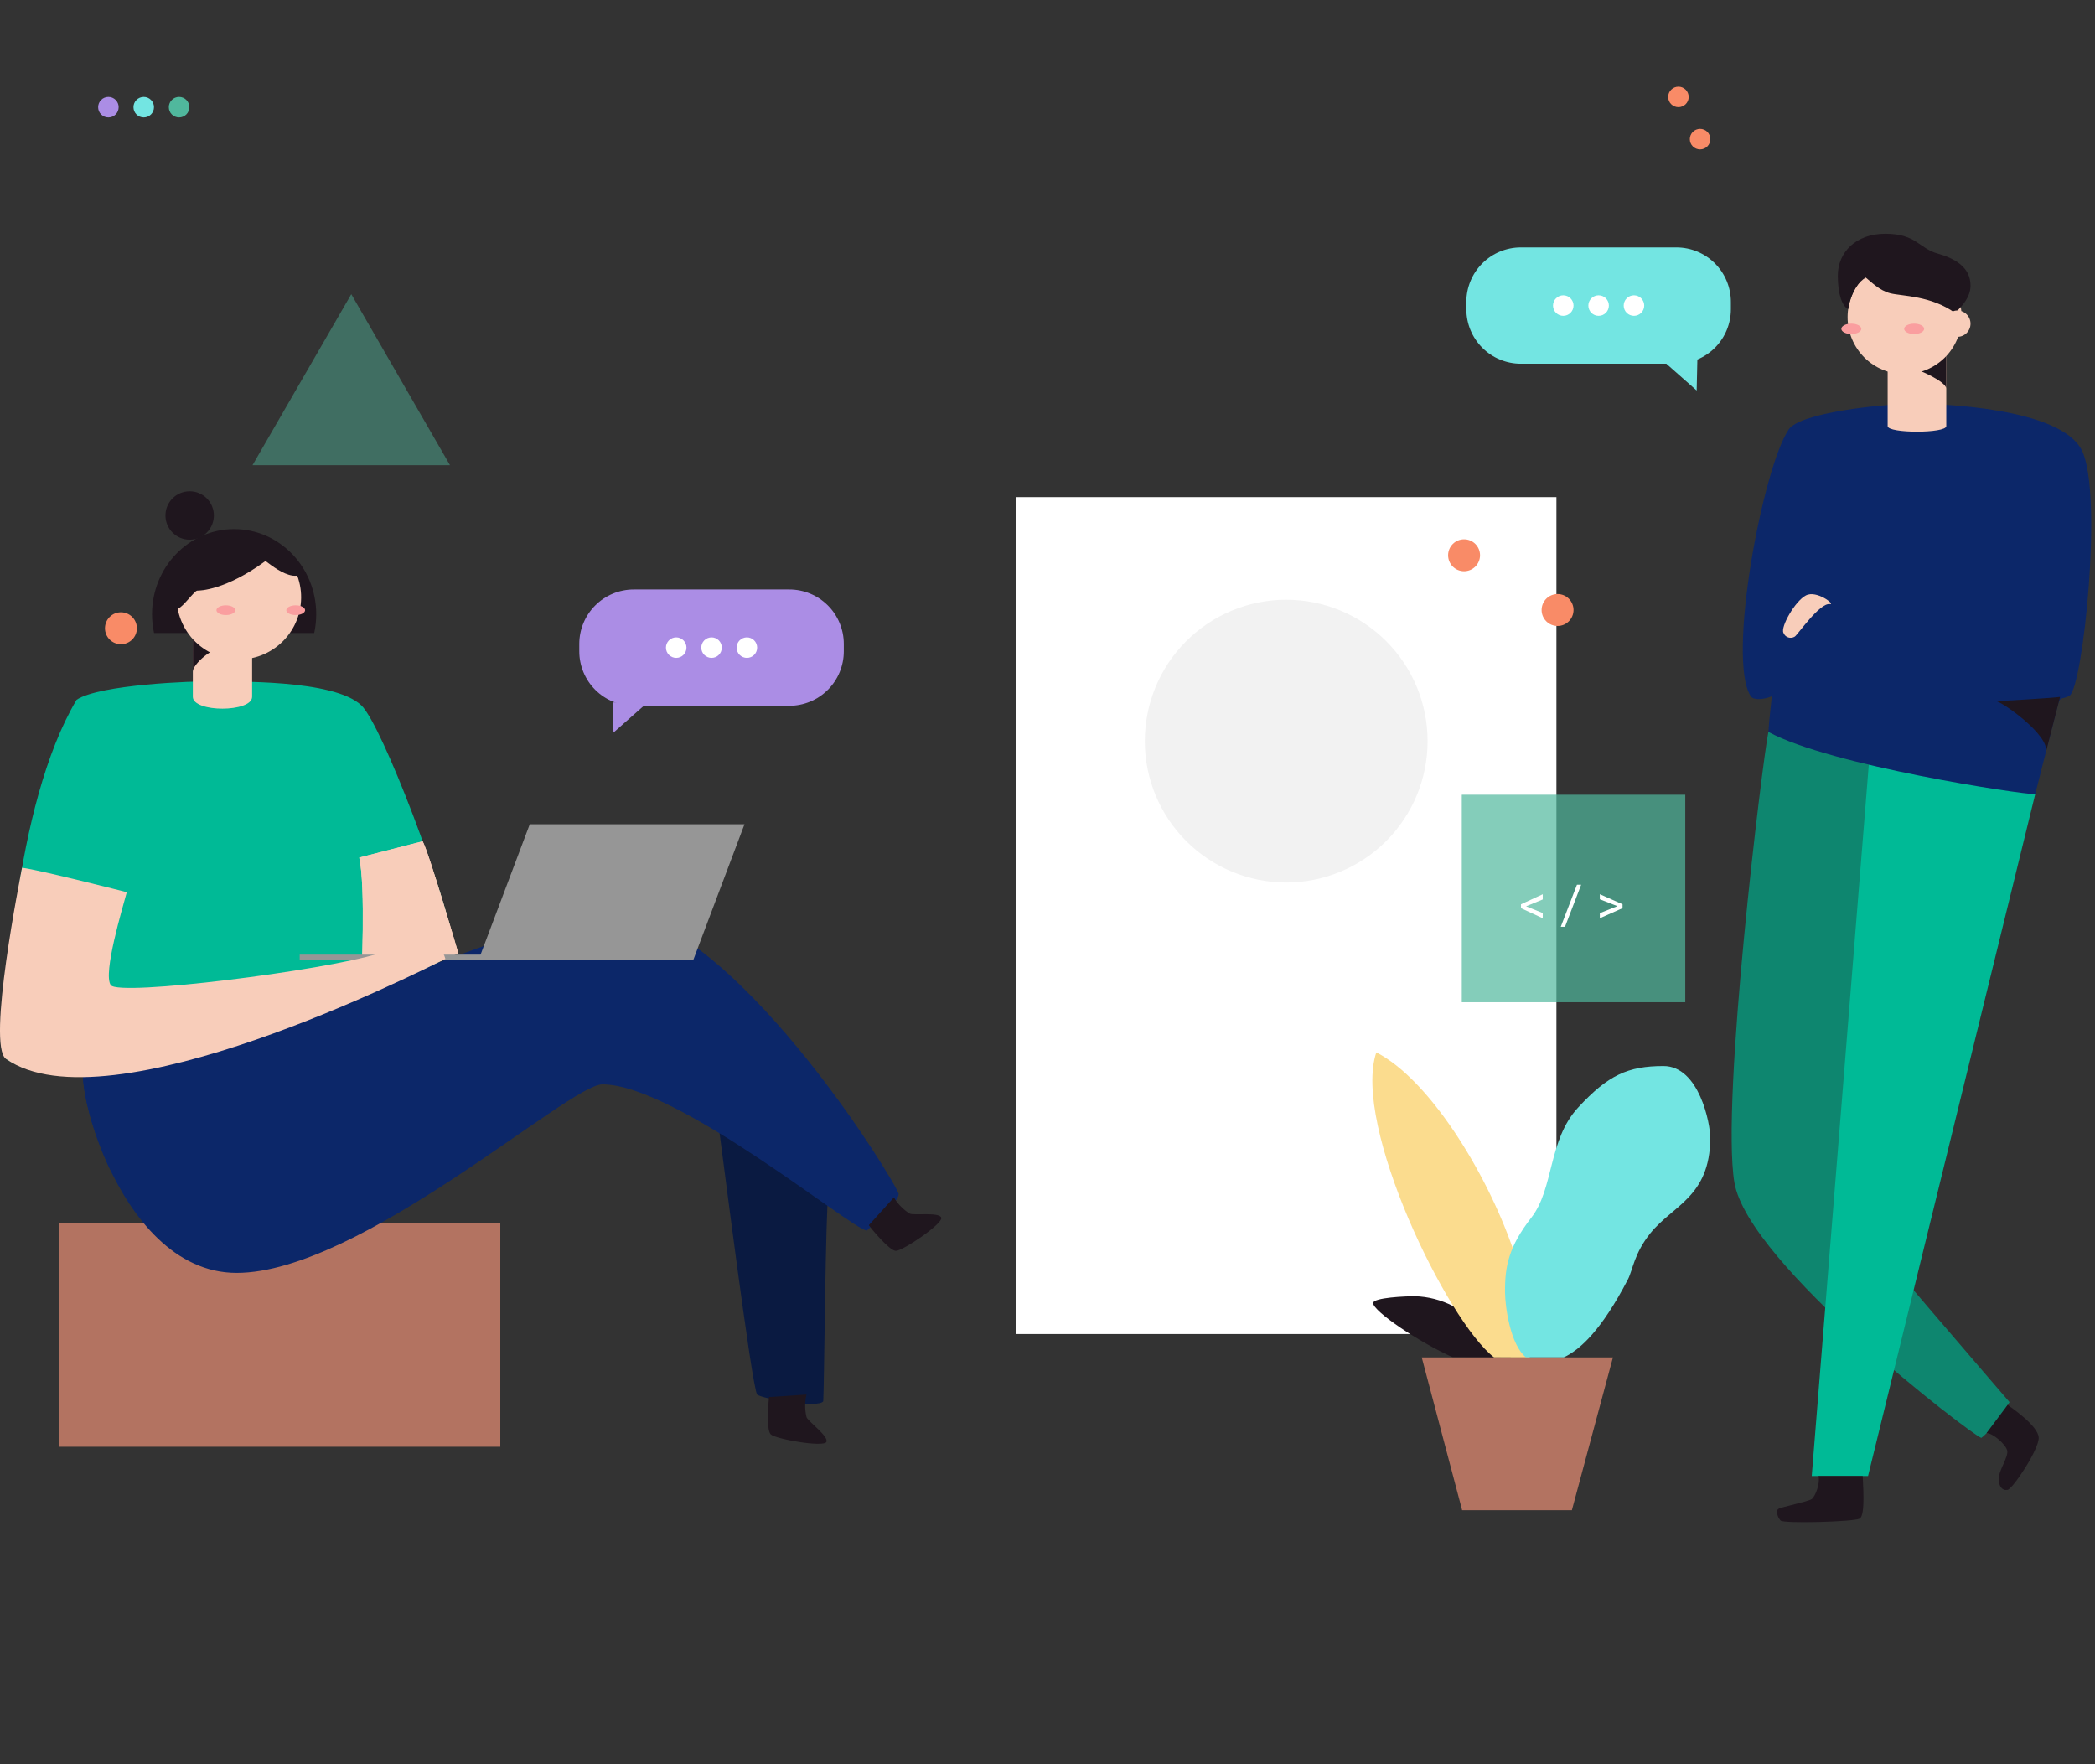 <svg width="500" height="421" viewBox="0 0 500 421" fill="none" xmlns="http://www.w3.org/2000/svg" style="">
<rect x="0" y="0" width="500" height="421" fill="#333333" stroke="none"/>
<g clip-path="url(#clip0)">
<g opacity="0.045">
<path opacity="0.045" d="M44.373 210.349C44.373 182.726 49.814 155.373 60.385 129.852C70.956 104.331 86.45 81.142 105.983 61.61C125.516 42.077 148.704 26.583 174.225 16.012C199.746 5.441 227.099 0 254.722 0C282.345 0 309.698 5.441 335.219 16.012C360.74 26.583 383.929 42.077 403.461 61.61C422.994 81.142 438.488 104.331 449.059 129.852C459.63 155.373 465.071 182.726 465.071 210.349C465.071 237.972 459.63 265.325 449.059 290.846C438.488 316.367 422.994 339.555 403.461 359.088C383.929 378.621 360.74 394.115 335.219 404.686C309.698 415.257 282.345 420.698 254.722 420.698C227.099 420.698 199.746 415.257 174.225 404.686C148.704 394.115 125.516 378.621 105.983 359.088C86.45 339.555 70.956 316.367 60.385 290.846C49.814 265.325 44.373 237.972 44.373 210.349" fill="#63ADFB" class="WPocKTdg_0"></path>
</g>
<path d="M242.477 118.645H371.462V318.382H242.477V118.645Z" fill="white" class="WPocKTdg_1"></path>
<path d="M216.625 240.555H348.876" stroke="black" stroke-miterlimit="10" stroke-dasharray="133 135" class="WPocKTdg_2"></path>
<path d="M216.625 253.617H348.876" stroke="black" stroke-miterlimit="10" stroke-dasharray="133 135" class="WPocKTdg_3"></path>
<path d="M216.625 266.678H348.876" stroke="black" stroke-miterlimit="10" stroke-dasharray="133 135" class="WPocKTdg_4"></path>
<path d="M216.625 279.74H348.876" stroke="black" stroke-miterlimit="10" stroke-dasharray="133 135" class="WPocKTdg_5"></path>
<path d="M273.227 176.878C273.227 167.929 276.782 159.346 283.11 153.018C289.438 146.69 298.021 143.135 306.97 143.135C315.919 143.135 324.502 146.69 330.83 153.018C337.158 159.346 340.713 167.929 340.713 176.878C340.713 185.827 337.158 194.41 330.83 200.738C324.502 207.066 315.919 210.621 306.97 210.621C298.021 210.621 289.438 207.066 283.11 200.738C276.782 194.41 273.227 185.827 273.227 176.878" fill="#F2F2F2" class="WPocKTdg_6"></path>
<path opacity="0.7" d="M348.876 189.668H402.212V239.194H348.876V189.668Z" fill="#50B89D" class="WPocKTdg_7"></path>
<path d="M364.224 216.301L368.197 217.907V219.151L363.005 216.745V215.819L368.197 213.419V214.663L364.224 216.301ZM373.51 221.182H372.501L376.361 211.147H377.363L373.51 221.182ZM386.015 216.263L381.82 214.619V213.413L387.24 215.812V216.739L381.82 219.145V217.926L386.015 216.263Z" fill="white" class="WPocKTdg_8"></path>
<path d="M19.61 20.409H307.514V209.805H19.61V20.409Z" stroke="black" stroke-miterlimit="10" stroke-dasharray="955 957" class="WPocKTdg_9"></path>
<path d="M19.61 30.477H307.514" stroke="black" stroke-miterlimit="10" stroke-dasharray="288 290" class="WPocKTdg_10"></path>
<path d="M40.563 47.349H127.097V133.883H40.563V47.349Z" stroke="black" stroke-miterlimit="10" stroke-dasharray="347 349" class="WPocKTdg_11"></path>
<path d="M143.697 54.968H275.948" stroke="black" stroke-miterlimit="10" stroke-dasharray="133 135" class="WPocKTdg_12"></path>
<path d="M143.697 68.03H275.948" stroke="black" stroke-miterlimit="10" stroke-dasharray="133 135" class="WPocKTdg_13"></path>
<path d="M143.697 81.092H275.948" stroke="black" stroke-miterlimit="10" stroke-dasharray="133 135" class="WPocKTdg_14"></path>
<path d="M143.697 94.154H275.948" stroke="black" stroke-miterlimit="10" stroke-dasharray="133 135" class="WPocKTdg_15"></path>
<path opacity="0.44" d="M83.835 70.207L60.265 111.025H107.396L83.835 70.207Z" fill="#50B89D" class="WPocKTdg_16"></path>
<path d="M23.42 25.579C23.42 24.929 23.678 24.306 24.137 23.847C24.597 23.388 25.22 23.13 25.869 23.13C26.519 23.13 27.142 23.388 27.601 23.847C28.06 24.306 28.318 24.929 28.318 25.579C28.318 26.228 28.06 26.851 27.601 27.311C27.142 27.77 26.519 28.028 25.869 28.028C25.22 28.028 24.597 27.77 24.137 27.311C23.678 26.851 23.42 26.228 23.42 25.579" fill="#AB8DE5" class="WPocKTdg_17"></path>
<path d="M31.855 25.579C31.855 24.929 32.113 24.306 32.572 23.847C33.032 23.388 33.654 23.13 34.304 23.13C34.954 23.13 35.577 23.388 36.036 23.847C36.495 24.306 36.753 24.929 36.753 25.579C36.753 26.228 36.495 26.851 36.036 27.311C35.577 27.77 34.954 28.028 34.304 28.028C33.654 28.028 33.032 27.77 32.572 27.311C32.113 26.851 31.855 26.228 31.855 25.579" fill="#73E5E2" class="WPocKTdg_18"></path>
<path d="M40.291 25.579C40.291 24.929 40.549 24.306 41.008 23.847C41.468 23.388 42.09 23.13 42.74 23.13C43.389 23.13 44.012 23.388 44.472 23.847C44.931 24.306 45.189 24.929 45.189 25.579C45.189 26.228 44.931 26.851 44.472 27.311C44.012 27.77 43.389 28.028 42.74 28.028C42.09 28.028 41.468 27.77 41.008 27.311C40.549 26.851 40.291 26.228 40.291 25.579" fill="#50B89D" class="WPocKTdg_19"></path>
<path d="M146.418 174.837L154.582 167.626H146.255L146.418 174.837Z" fill="#AB8DE5" class="WPocKTdg_20"></path>
<path d="M151.255 140.686H188.387C191.835 140.686 195.141 142.056 197.579 144.494C200.017 146.932 201.387 150.238 201.387 153.686V155.442C201.387 158.89 200.017 162.196 197.579 164.634C195.141 167.072 191.835 168.442 188.387 168.442H151.255C147.807 168.442 144.501 167.072 142.063 164.634C139.625 162.196 138.255 158.89 138.255 155.442V153.686C138.255 150.238 139.625 146.932 142.063 144.494C144.501 142.056 147.807 140.686 151.255 140.686" fill="#AB8DE5" class="WPocKTdg_21"></path>
<path d="M158.936 154.564C158.936 153.914 159.194 153.292 159.653 152.832C160.113 152.373 160.736 152.115 161.385 152.115C162.035 152.115 162.657 152.373 163.117 152.832C163.576 153.292 163.834 153.914 163.834 154.564C163.834 155.214 163.576 155.836 163.117 156.296C162.657 156.755 162.035 157.013 161.385 157.013C160.736 157.013 160.113 156.755 159.653 156.296C159.194 155.836 158.936 155.214 158.936 154.564" fill="white" class="WPocKTdg_22"></path>
<path d="M167.372 154.564C167.372 153.914 167.63 153.292 168.089 152.832C168.549 152.373 169.172 152.115 169.821 152.115C170.471 152.115 171.093 152.373 171.553 152.832C172.012 153.292 172.27 153.914 172.27 154.564C172.27 155.214 172.012 155.836 171.553 156.296C171.093 156.755 170.471 157.013 169.821 157.013C169.172 157.013 168.549 156.755 168.089 156.296C167.63 155.836 167.372 155.214 167.372 154.564" fill="white" class="WPocKTdg_23"></path>
<path d="M175.807 154.564C175.807 153.914 176.065 153.292 176.524 152.832C176.984 152.373 177.607 152.115 178.256 152.115C178.906 152.115 179.528 152.373 179.988 152.832C180.447 153.292 180.705 153.914 180.705 154.564C180.705 155.214 180.447 155.836 179.988 156.296C179.528 156.755 178.906 157.013 178.256 157.013C177.607 157.013 176.984 156.755 176.524 156.296C176.065 155.836 175.807 155.214 175.807 154.564" fill="white" class="WPocKTdg_24"></path>
<path d="M404.933 93.201L396.769 85.99H405.096L404.933 93.201Z" fill="#73E5E2" class="WPocKTdg_25"></path>
<path d="M400.097 86.806H362.965C359.517 86.806 356.211 85.436 353.773 82.998C351.335 80.56 349.965 77.254 349.965 73.806V72.05C349.965 68.602 351.335 65.296 353.773 62.858C356.211 60.419 359.517 59.05 362.965 59.05L400.097 59.05C403.545 59.05 406.851 60.419 409.289 62.858C411.727 65.296 413.097 68.602 413.097 72.05V73.806C413.097 77.254 411.727 80.56 409.289 82.998C406.851 85.436 403.545 86.806 400.097 86.806" fill="#73E5E2" class="WPocKTdg_26"></path>
<path d="M387.517 72.928C387.517 72.278 387.775 71.656 388.234 71.196C388.694 70.737 389.317 70.479 389.966 70.479C390.616 70.479 391.238 70.737 391.698 71.196C392.157 71.656 392.415 72.278 392.415 72.928C392.415 73.578 392.157 74.2 391.698 74.66C391.238 75.119 390.616 75.377 389.966 75.377C389.317 75.377 388.694 75.119 388.234 74.66C387.775 74.2 387.517 73.578 387.517 72.928" fill="white" class="WPocKTdg_27"></path>
<path d="M379.082 72.928C379.082 72.278 379.34 71.656 379.799 71.196C380.259 70.737 380.882 70.479 381.531 70.479C382.181 70.479 382.803 70.737 383.263 71.196C383.722 71.656 383.98 72.278 383.98 72.928C383.98 73.578 383.722 74.2 383.263 74.66C382.803 75.119 382.181 75.377 381.531 75.377C380.882 75.377 380.259 75.119 379.799 74.66C379.34 74.2 379.082 73.578 379.082 72.928" fill="white" class="WPocKTdg_28"></path>
<path d="M370.646 72.928C370.646 72.278 370.904 71.656 371.363 71.196C371.823 70.737 372.446 70.479 373.095 70.479C373.745 70.479 374.367 70.737 374.827 71.196C375.286 71.656 375.544 72.278 375.544 72.928C375.544 73.578 375.286 74.2 374.827 74.66C374.367 75.119 373.745 75.377 373.095 75.377C372.446 75.377 371.823 75.119 371.363 74.66C370.904 74.2 370.646 73.578 370.646 72.928" fill="white" class="WPocKTdg_29"></path>
<path d="M398.13 23.13C398.13 22.48 398.388 21.858 398.847 21.398C399.307 20.939 399.93 20.681 400.579 20.681C401.229 20.681 401.851 20.939 402.311 21.398C402.77 21.858 403.028 22.48 403.028 23.13C403.028 23.779 402.77 24.402 402.311 24.862C401.851 25.321 401.229 25.579 400.579 25.579C399.93 25.579 399.307 25.321 398.847 24.862C398.388 24.402 398.13 23.779 398.13 23.13" fill="#F98B67" class="WPocKTdg_30"></path>
<path d="M403.3 33.199C403.3 32.55 403.558 31.927 404.017 31.467C404.477 31.008 405.1 30.75 405.749 30.75C406.399 30.75 407.021 31.008 407.481 31.467C407.94 31.927 408.198 32.55 408.198 33.199C408.198 33.849 407.94 34.471 407.481 34.931C407.021 35.39 406.399 35.648 405.749 35.648C405.1 35.648 404.477 35.39 404.017 34.931C403.558 34.471 403.3 33.849 403.3 33.199" fill="#F98B67" class="WPocKTdg_31"></path>
<path d="M345.611 132.523C345.611 131.512 346.012 130.543 346.727 129.829C347.441 129.114 348.411 128.713 349.421 128.713C350.432 128.713 351.401 129.114 352.115 129.829C352.83 130.543 353.231 131.512 353.231 132.523C353.231 133.533 352.83 134.502 352.115 135.217C351.401 135.931 350.432 136.333 349.421 136.333C348.411 136.333 347.441 135.931 346.727 135.217C346.012 134.502 345.611 133.533 345.611 132.523" fill="#F98B67" class="WPocKTdg_32"></path>
<path d="M367.925 145.585C367.925 144.574 368.326 143.605 369.041 142.891C369.755 142.176 370.725 141.775 371.735 141.775C372.746 141.775 373.715 142.176 374.429 142.891C375.144 143.605 375.545 144.574 375.545 145.585C375.545 146.595 375.144 147.564 374.429 148.279C373.715 148.993 372.746 149.395 371.735 149.395C370.725 149.395 369.755 148.993 369.041 148.279C368.326 147.564 367.925 146.595 367.925 145.585" fill="#F98B67" class="WPocKTdg_33"></path>
<path d="M25.052 149.939C25.052 148.928 25.453 147.959 26.168 147.245C26.883 146.53 27.852 146.129 28.862 146.129C29.872 146.129 30.842 146.53 31.556 147.245C32.271 147.959 32.672 148.928 32.672 149.939C32.672 150.949 32.271 151.918 31.556 152.633C30.842 153.347 29.872 153.749 28.862 153.749C27.852 153.749 26.883 153.347 26.168 152.633C25.453 151.918 25.052 150.949 25.052 149.939" fill="#F98B67" class="WPocKTdg_34"></path>
<path d="M358.237 323.96V323.416L356.931 321.783L353.91 318.115L350.699 314.229C350.699 314.229 347.608 312.09 346.813 311.72C343.979 310.253 340.849 309.446 337.659 309.358C335.559 309.358 327.732 309.674 327.716 310.991C327.716 312.945 338.682 320.341 346.726 323.933C350.258 323.96 358.237 323.96 358.237 323.96Z" fill="#1F161E" class="WPocKTdg_35"></path>
<path d="M356.577 323.959C345.415 315.371 322.627 268.528 328.477 251.167C340.918 257.507 354.568 279.367 361.006 297.83C361.352 299.031 361.631 300.25 361.839 301.482L364.451 313.455L365.082 323.975L356.577 323.959Z" fill="#FBDC8E" class="WPocKTdg_36"></path>
<path d="M364.196 323.96C360.43 320.901 359.227 311.845 359.196 308.465C359.136 302.157 360.105 297.509 365.496 290.57C370.887 283.631 369.453 272.12 376.615 264.354C383.777 256.588 388.523 254.422 397.024 254.422C405.525 254.422 408.224 268.202 408.181 271.669C408.081 285.656 399.272 287.637 393.895 294.309C389.995 299.153 389.688 303.115 388.507 305.379C382.172 317.579 377.023 322.169 373.214 323.959" fill="#73E5E2" class="WPocKTdg_37"></path>
<path d="M366.276 322.947C366.385 299.093 391.523 263.265 396.895 257.894" stroke="white" stroke-width="0.4" stroke-linecap="round" stroke-linejoin="round" stroke-dasharray="73 75" class="WPocKTdg_38"></path>
<path d="M367.631 312.106C364.85 309.075 362.319 300.481 362.7 298.25" stroke="white" stroke-width="0.4" stroke-linecap="round" stroke-linejoin="round" stroke-dasharray="15 17" class="WPocKTdg_39"></path>
<path d="M360.507 321.903C356.567 314.92 337.872 280.873 330.9 255.794" stroke="white" stroke-width="0.4" stroke-linecap="round" stroke-linejoin="round" stroke-dasharray="73 75" class="WPocKTdg_40"></path>
<path d="M373.236 323.96H384.949L375.149 360.424H348.958L339.319 323.96H373.236" fill="#B37361" class="WPocKTdg_41"></path>
<path d="M331.548 311.731C337.257 312.123 344.441 312.384 349.508 315.84" stroke="white" stroke-width="0.4" stroke-linecap="round" stroke-linejoin="round" stroke-dasharray="19 21" class="WPocKTdg_42"></path>
<path d="M422.045 174.702C420.668 181.271 410.665 262.755 413.936 282.217C417.207 301.679 470.536 342.459 472.872 343.172C475.593 341.172 479.599 334.627 479.599 334.627C479.599 334.627 440.499 289.297 439.75 287.479C439.001 285.661 448.313 180.689 448.313 180.689L422.045 174.702Z" fill="#0E866F" class="WPocKTdg_43"></path>
<path d="M485.732 189.533L445.833 352.271H432.396L446.013 182.501L485.732 189.533Z" fill="#00BA96" class="WPocKTdg_44"></path>
<path d="M457.393 96.358C462.901 96.358 491.631 97.289 496.823 107.401C502.015 117.513 497.123 164.252 493.895 166.065C492.153 167.039 491.68 166.092 491.174 168.073C490.668 170.054 485.732 189.532 485.732 189.532C482.597 189.619 436.892 182.732 422.056 174.685C422.143 172.448 422.861 166.63 422.861 166.185C420.891 166.99 418.507 167.159 417.854 166.185C412.063 157.417 420.695 111.706 426.888 102.509C429.522 98.562 448.554 96.385 457.393 96.358Z" fill="#0C2769" class="WPocKTdg_45"></path>
<path d="M476.311 167.327C477.661 167.327 489.28 175.491 488.284 179.502C489.1 176.28 491.669 166.326 491.669 166.326C490.565 166.538 477.302 167.344 476.311 167.327Z" fill="#1F161E" class="WPocKTdg_46"></path>
<path d="M464.506 101.692C464.506 103.466 450.514 103.466 450.514 101.692V83.732H464.506V101.692Z" fill="#F8CDBA" class="WPocKTdg_47"></path>
<path d="M456.479 87.982C457.568 87.982 464.507 91.052 464.507 92.76V83.732C462.776 83.732 456.479 87.982 456.479 87.982Z" fill="#1F161E" class="WPocKTdg_48"></path>
<path d="M440.952 75.682C440.952 73.894 441.304 72.124 441.988 70.473C442.672 68.822 443.675 67.321 444.939 66.057C446.203 64.793 447.703 63.791 449.354 63.107C451.006 62.423 452.776 62.071 454.563 62.071C456.35 62.071 458.12 62.423 459.772 63.107C461.423 63.791 462.924 64.793 464.187 66.057C465.451 67.321 466.454 68.822 467.138 70.473C467.822 72.124 468.174 73.894 468.174 75.682C468.174 77.469 467.822 79.239 467.138 80.891C466.454 82.542 465.451 84.042 464.187 85.306C462.924 86.57 461.423 87.573 459.772 88.257C458.12 88.941 456.35 89.293 454.563 89.293C452.776 89.293 451.006 88.941 449.354 88.257C447.703 87.573 446.203 86.57 444.939 85.306C443.675 84.042 442.672 82.542 441.988 80.891C441.304 79.239 440.952 77.469 440.952 75.682" fill="#F8CDBA" class="WPocKTdg_49"></path>
<path d="M449.959 55.785C442.971 55.785 438.617 60.172 438.617 65.794C438.617 70.469 439.749 73.114 441.083 73.783C441.926 69.244 443.761 67.143 445.283 66.24C446.464 67.14 448.483 69.331 451.183 70.006C453.883 70.681 460.909 70.55 466.583 74.676C468.439 72.989 470.289 70.796 470.289 68.21C470.289 65.624 469.146 62.381 462.425 60.51C457.981 59.274 457.361 55.785 449.959 55.785Z" fill="#1F161E" class="WPocKTdg_50"></path>
<path d="M439.46 78.485C439.46 78.156 439.711 77.84 440.158 77.607C440.605 77.375 441.212 77.244 441.844 77.244C442.476 77.244 443.083 77.375 443.53 77.607C443.977 77.84 444.228 78.156 444.228 78.485C444.228 78.814 443.977 79.13 443.53 79.362C443.083 79.595 442.476 79.726 441.844 79.726C441.212 79.726 440.605 79.595 440.158 79.362C439.711 79.13 439.46 78.814 439.46 78.485" fill="#FA9E9F" class="WPocKTdg_51"></path>
<path d="M454.454 78.485C454.454 78.156 454.705 77.84 455.152 77.607C455.599 77.375 456.206 77.244 456.838 77.244C457.47 77.244 458.077 77.375 458.524 77.607C458.971 77.84 459.222 78.156 459.222 78.485C459.222 78.814 458.971 79.13 458.524 79.362C458.077 79.595 457.47 79.726 456.838 79.726C456.206 79.726 455.599 79.595 455.152 79.362C454.705 79.13 454.454 78.814 454.454 78.485" fill="#FA9E9F" class="WPocKTdg_52"></path>
<path d="M447.667 75.911C447.221 76.548 444.946 79.22 447.346 80.298" stroke="#1F161E" stroke-miterlimit="10" stroke-linecap="round" stroke-dasharray="6 8" class="WPocKTdg_53"></path>
<path d="M452.152 83.422C453.138 83.18 453.997 82.575 454.558 81.729" stroke="#1F161E" stroke-miterlimit="10" stroke-linecap="round" stroke-dasharray="4 6" class="WPocKTdg_54"></path>
<path d="M464 77.25C464 76.416 464.332 75.615 464.922 75.025C465.511 74.436 466.312 74.104 467.146 74.104C467.98 74.104 468.781 74.436 469.371 75.025C469.961 75.615 470.292 76.416 470.292 77.25C470.292 78.084 469.961 78.885 469.371 79.475C468.781 80.065 467.98 80.396 467.146 80.396C466.312 80.396 465.511 80.065 464.922 79.475C464.332 78.885 464 78.084 464 77.25" fill="#F8CDBA" class="WPocKTdg_55"></path>
<path d="M476.626 123.14C476.381 126.14 475.426 140.991 475.782 142.94C471.216 144.529 429.407 164.356 422.174 166.533" stroke="#1F161E" stroke-miterlimit="10" stroke-linecap="round" stroke-dasharray="79 81" class="WPocKTdg_56"></path>
<path d="M428.07 118.454C427.107 121.817 423.863 137.083 426.143 144.175" stroke="#1F161E" stroke-miterlimit="10" stroke-linecap="round" stroke-dasharray="27 29" class="WPocKTdg_57"></path>
<path d="M438.742 159.594C440.919 161.123 461.785 170.359 490.635 166.876" stroke="#1F161E" stroke-miterlimit="10" stroke-linecap="round" stroke-dasharray="54 56" class="WPocKTdg_58"></path>
<path d="M436.741 144.175C438.141 144.398 433.579 140.757 430.994 142.112C428.409 143.467 424.926 149.601 425.639 151.021C425.735 151.278 425.888 151.511 426.086 151.702C426.285 151.892 426.523 152.036 426.784 152.123C427.045 152.209 427.322 152.236 427.595 152.201C427.868 152.166 428.129 152.07 428.36 151.921C429.065 151.473 434.306 143.783 436.741 144.175Z" fill="#F8CDBA" class="WPocKTdg_59"></path>
<path d="M479.152 335.297C479.898 335.841 486.51 340.315 486.565 343.134C486.62 345.953 480.404 355.298 479.152 355.564C477.9 355.83 477.008 354.775 477.008 352.886C477.008 350.997 479.37 347.686 479.054 346.219C478.738 344.752 475.685 342.061 474.118 342.012" fill="#1F161E" class="WPocKTdg_60"></path>
<path d="M444.559 352.266C444.559 353.566 445.31 361.692 443.808 362.449C442.306 363.206 425.728 363.649 424.977 362.901C424.226 362.153 423.769 360.566 424.433 360.114C425.097 359.662 431.508 358.378 432.379 357.779C433.25 357.18 434.452 353.969 434.012 352.266" fill="#1F161E" class="WPocKTdg_61"></path>
<path d="M14.157 291.899H119.402V345.284H14.157V291.899Z" fill="#B37361" class="WPocKTdg_62"></path>
<path d="M171.252 266.88C171.709 269.601 179.47 331.813 180.727 332.842C181.984 333.871 195.334 336.151 196.477 334.442C196.706 331.721 197.021 288.334 197.729 284.453" fill="#0A1A41" class="WPocKTdg_63"></path>
<path d="M21.096 253.9C15.713 251.25 26.936 303.791 56.472 303.791C86.008 303.791 135.724 258.799 143.772 258.799C161.541 258.799 203.606 293.685 206.904 293.685C209.429 291.16 214.48 286.74 214.48 284.977C214.48 283.214 174.206 216.947 144.071 216.947C132.388 216.962 33.249 259.903 21.096 253.9Z" fill="#0C2769" class="WPocKTdg_64"></path>
<path d="M37.717 254.793C43.622 253.454 50.969 249.987 57.473 246.444C39.78 252.229 25.281 255.968 21.096 253.9C18.244 252.5 20.051 266.559 26.756 280.105C25.543 277.488 23.812 257.971 37.717 254.793Z" fill="#0C2769" class="WPocKTdg_65"></path>
<path d="M50.736 162.62C55.389 162.745 79.613 162.032 86.253 168.356C91.178 173.047 106.493 213.392 108.853 227.556C98.568 232.789 24.378 268.311 1.416 252.692C0.91 240.555 3.266 192.308 18.282 167.007C23.774 163.349 46.262 162.505 50.736 162.62Z" fill="#00BA96" class="WPocKTdg_66"></path>
<path d="M60.172 151.076H46.022V166.286C46.022 170.096 60.172 170.063 60.172 166.286V151.076Z" fill="#F8CDBA" class="WPocKTdg_67"></path>
<path d="M46.022 160.257C46.022 158.57 50.697 154.33 53.587 154.483C53.658 152.605 46.987 149.906 46.987 149.906L46.024 152.506L46.022 160.257Z" fill="#1F161E" class="WPocKTdg_68"></path>
<path d="M74.992 151.076C75.31 149.604 75.47 148.103 75.471 146.597C75.471 135.375 66.703 126.275 55.878 126.275C45.053 126.275 36.285 135.375 36.285 146.597C36.286 148.103 36.446 149.604 36.764 151.076H74.992Z" fill="#1F161E" class="WPocKTdg_69"></path>
<path d="M69.827 137.379C67.427 137.014 65.032 135.126 63.361 133.89C53.837 140.867 47.736 140.96 47.077 140.96C46.418 140.96 43.735 144.813 42.5 145.249L42.391 145.184C42.758 147.212 43.543 149.141 44.696 150.849C45.849 152.557 47.344 154.007 49.087 155.106C50.83 156.205 52.783 156.93 54.821 157.233C56.859 157.537 58.939 157.414 60.926 156.871C62.914 156.328 64.768 155.377 66.368 154.079C67.969 152.782 69.282 151.165 70.225 149.332C71.167 147.5 71.718 145.491 71.842 143.434C71.967 141.377 71.662 139.317 70.947 137.384C70.575 137.429 70.199 137.427 69.827 137.379V137.379Z" fill="#F8CDBA" class="WPocKTdg_70"></path>
<path d="M39.486 123.026C39.486 121.493 40.095 120.023 41.179 118.939C42.263 117.855 43.733 117.246 45.266 117.246C46.799 117.246 48.269 117.855 49.353 118.939C50.437 120.023 51.046 121.493 51.046 123.026C51.046 124.559 50.437 126.029 49.353 127.113C48.269 128.197 46.799 128.806 45.266 128.806C43.733 128.806 42.263 128.197 41.179 127.113C40.095 126.029 39.486 124.559 39.486 123.026" fill="#1F161E" class="WPocKTdg_71"></path>
<path d="M47.84 140.648C47.217 140.679 46.629 140.949 46.198 141.401C45.768 141.853 45.528 142.454 45.528 143.078C45.528 143.703 45.768 144.303 46.198 144.755C46.629 145.208 47.217 145.477 47.84 145.508" stroke="#1F161E" stroke-miterlimit="10" stroke-linecap="round" stroke-dasharray="8 10" class="WPocKTdg_72"></path>
<path d="M66.366 140.959C67.079 141.911 68.913 143.582 66.366 145.351" stroke="#1F161E" stroke-miterlimit="10" stroke-linecap="round" stroke-dasharray="6 8" class="WPocKTdg_73"></path>
<path d="M58.643 146.624C58.611 147.232 58.771 147.835 59.1 148.348C59.429 148.86 59.911 149.257 60.477 149.481" stroke="#1F161E" stroke-miterlimit="10" stroke-linecap="round" stroke-dasharray="4 6" class="WPocKTdg_74"></path>
<path d="M51.661 145.629C51.661 145.32 51.897 145.024 52.318 144.805C52.738 144.587 53.308 144.464 53.903 144.464C54.498 144.464 55.068 144.587 55.488 144.805C55.909 145.024 56.145 145.32 56.145 145.629C56.145 145.938 55.909 146.234 55.488 146.453C55.068 146.671 54.498 146.794 53.903 146.794C53.308 146.794 52.738 146.671 52.318 146.453C51.897 146.234 51.661 145.938 51.661 145.629" fill="#FA9E9F" class="WPocKTdg_75"></path>
<path d="M68.331 145.629C68.331 145.32 68.567 145.024 68.988 144.805C69.408 144.587 69.978 144.464 70.573 144.464C71.168 144.464 71.738 144.587 72.158 144.805C72.579 145.024 72.815 145.32 72.815 145.629C72.815 145.938 72.579 146.234 72.158 146.453C71.738 146.671 71.168 146.794 70.573 146.794C69.978 146.794 69.408 146.671 68.988 146.453C68.567 146.234 68.331 145.938 68.331 145.629" fill="#FA9E9F" class="WPocKTdg_76"></path>
<path d="M85.741 204.673L100.865 200.782C102.318 203.253 109.393 227.531 109.393 227.531L86.045 237.371C86.351 232.773 87.27 211.71 85.741 204.673Z" fill="#F8CDBA" class="WPocKTdg_77"></path>
<path d="M32.71 200.869C32.71 202.698 31.17 209.658 30.261 212.929" stroke="#1F161E" stroke-miterlimit="10" stroke-linecap="round" stroke-dasharray="13 15" class="WPocKTdg_78"></path>
<path d="M85.741 204.673C85.376 201.794 83.241 185.573 79.613 177.031" stroke="#1F161E" stroke-miterlimit="10" stroke-linecap="round" stroke-dasharray="29 31" class="WPocKTdg_79"></path>
<path d="M85.741 204.673L100.865 200.782C102.318 203.253 109.393 227.531 109.393 227.531L86.045 237.371C86.351 232.773 87.27 211.71 85.741 204.673Z" fill="#F8CDBA" class="WPocKTdg_80"></path>
<path d="M207.357 292.399C207.694 292.943 212.201 298.473 213.795 298.533C215.389 298.593 225.072 292.033 224.647 290.625C224.222 289.217 218.147 290.135 217.104 289.64C215.563 288.669 214.274 287.347 213.343 285.781" fill="#1F161E" class="WPocKTdg_81"></path>
<path d="M183.547 333.419C183.433 334.019 182.818 341.147 183.923 342.301C185.028 343.455 196.549 345.458 197.223 344.146C197.897 342.834 192.869 339.28 192.483 338.203C192.056 336.436 192.056 334.593 192.483 332.826" fill="#1F161E" class="WPocKTdg_82"></path>
<path d="M165.483 229.055H114.232L126.432 196.722H177.683L165.483 229.055Z" fill="#969696" class="WPocKTdg_83"></path>
<path d="M71.525 227.836H122.776V229.055H71.525V227.836Z" fill="#969696" class="WPocKTdg_84"></path>
<path d="M30.261 212.929C29.276 216.608 24.492 232.391 26.44 235.112C28.388 237.833 77.185 231.667 90.24 227.601C93.565 226.512 96.031 223.661 97.506 223.291C99.4 222.97 101.345 223.361 102.969 224.388C104.592 225.414 105.779 227.005 106.301 228.853C101.087 231.378 25.808 269.813 1.415 252.707C-3.195 249.407 4.893 209.13 5.263 207.1C9.384 207.595 30.261 212.929 30.261 212.929Z" fill="#F8CDBA" class="WPocKTdg_85"></path>
<path d="M86.438 228.582C87.907 228.234 89.192 227.891 90.248 227.564C93.573 226.475 96.039 223.624 97.514 223.254C99.408 222.933 101.353 223.324 102.977 224.351C104.6 225.377 105.787 226.968 106.309 228.816" stroke="#1F161E" stroke-miterlimit="10" stroke-linecap="round" stroke-dasharray="24 26" class="WPocKTdg_86"></path>
</g>
<defs>
<clipPath id="clip0">
<path width="499.095" height="420.699" fill="white" d="M0 0 L499.095 0 L499.095 420.699 L0 420.699 Z" class="WPocKTdg_87"></path>
</clipPath>
</defs>
<style data-made-with="vivus-instant">.WPocKTdg_0{stroke-dasharray:1322 1324;stroke-dashoffset:1323;animation:WPocKTdg_draw 2000ms linear 0ms forwards;}.WPocKTdg_1{stroke-dasharray:658 660;stroke-dashoffset:659;animation:WPocKTdg_draw 2000ms linear 11ms forwards;}.WPocKTdg_2{stroke-dasharray:133 135;stroke-dashoffset:134;animation:WPocKTdg_draw 2000ms linear 22ms forwards;}.WPocKTdg_3{stroke-dasharray:133 135;stroke-dashoffset:134;animation:WPocKTdg_draw 2000ms linear 34ms forwards;}.WPocKTdg_4{stroke-dasharray:133 135;stroke-dashoffset:134;animation:WPocKTdg_draw 2000ms linear 45ms forwards;}.WPocKTdg_5{stroke-dasharray:133 135;stroke-dashoffset:134;animation:WPocKTdg_draw 2000ms linear 57ms forwards;}.WPocKTdg_6{stroke-dasharray:213 215;stroke-dashoffset:214;animation:WPocKTdg_draw 2000ms linear 68ms forwards;}.WPocKTdg_7{stroke-dasharray:206 208;stroke-dashoffset:207;animation:WPocKTdg_draw 2000ms linear 80ms forwards;}.WPocKTdg_8{stroke-dasharray:72 74;stroke-dashoffset:73;animation:WPocKTdg_draw 2000ms linear 91ms forwards;}.WPocKTdg_9{stroke-dasharray:955 957;stroke-dashoffset:956;animation:WPocKTdg_draw 2000ms linear 103ms forwards;}.WPocKTdg_10{stroke-dasharray:288 290;stroke-dashoffset:289;animation:WPocKTdg_draw 2000ms linear 114ms forwards;}.WPocKTdg_11{stroke-dasharray:347 349;stroke-dashoffset:348;animation:WPocKTdg_draw 2000ms linear 126ms forwards;}.WPocKTdg_12{stroke-dasharray:133 135;stroke-dashoffset:134;animation:WPocKTdg_draw 2000ms linear 137ms forwards;}.WPocKTdg_13{stroke-dasharray:133 135;stroke-dashoffset:134;animation:WPocKTdg_draw 2000ms linear 149ms forwards;}.WPocKTdg_14{stroke-dasharray:133 135;stroke-dashoffset:134;animation:WPocKTdg_draw 2000ms linear 160ms forwards;}.WPocKTdg_15{stroke-dasharray:133 135;stroke-dashoffset:134;animation:WPocKTdg_draw 2000ms linear 172ms forwards;}.WPocKTdg_16{stroke-dasharray:142 144;stroke-dashoffset:143;animation:WPocKTdg_draw 2000ms linear 183ms forwards;}.WPocKTdg_17{stroke-dasharray:16 18;stroke-dashoffset:17;animation:WPocKTdg_draw 2000ms linear 195ms forwards;}.WPocKTdg_18{stroke-dasharray:16 18;stroke-dashoffset:17;animation:WPocKTdg_draw 2000ms linear 206ms forwards;}.WPocKTdg_19{stroke-dasharray:16 18;stroke-dashoffset:17;animation:WPocKTdg_draw 2000ms linear 218ms forwards;}.WPocKTdg_20{stroke-dasharray:27 29;stroke-dashoffset:28;animation:WPocKTdg_draw 2000ms linear 229ms forwards;}.WPocKTdg_21{stroke-dasharray:160 162;stroke-dashoffset:161;animation:WPocKTdg_draw 2000ms linear 241ms forwards;}.WPocKTdg_22{stroke-dasharray:16 18;stroke-dashoffset:17;animation:WPocKTdg_draw 2000ms linear 252ms forwards;}.WPocKTdg_23{stroke-dasharray:16 18;stroke-dashoffset:17;animation:WPocKTdg_draw 2000ms linear 264ms forwards;}.WPocKTdg_24{stroke-dasharray:16 18;stroke-dashoffset:17;animation:WPocKTdg_draw 2000ms linear 275ms forwards;}.WPocKTdg_25{stroke-dasharray:27 29;stroke-dashoffset:28;animation:WPocKTdg_draw 2000ms linear 287ms forwards;}.WPocKTdg_26{stroke-dasharray:160 162;stroke-dashoffset:161;animation:WPocKTdg_draw 2000ms linear 298ms forwards;}.WPocKTdg_27{stroke-dasharray:16 18;stroke-dashoffset:17;animation:WPocKTdg_draw 2000ms linear 310ms forwards;}.WPocKTdg_28{stroke-dasharray:16 18;stroke-dashoffset:17;animation:WPocKTdg_draw 2000ms linear 321ms forwards;}.WPocKTdg_29{stroke-dasharray:16 18;stroke-dashoffset:17;animation:WPocKTdg_draw 2000ms linear 333ms forwards;}.WPocKTdg_30{stroke-dasharray:16 18;stroke-dashoffset:17;animation:WPocKTdg_draw 2000ms linear 344ms forwards;}.WPocKTdg_31{stroke-dasharray:16 18;stroke-dashoffset:17;animation:WPocKTdg_draw 2000ms linear 356ms forwards;}.WPocKTdg_32{stroke-dasharray:24 26;stroke-dashoffset:25;animation:WPocKTdg_draw 2000ms linear 367ms forwards;}.WPocKTdg_33{stroke-dasharray:24 26;stroke-dashoffset:25;animation:WPocKTdg_draw 2000ms linear 379ms forwards;}.WPocKTdg_34{stroke-dasharray:24 26;stroke-dashoffset:25;animation:WPocKTdg_draw 2000ms linear 390ms forwards;}.WPocKTdg_35{stroke-dasharray:72 74;stroke-dashoffset:73;animation:WPocKTdg_draw 2000ms linear 402ms forwards;}.WPocKTdg_36{stroke-dasharray:174 176;stroke-dashoffset:175;animation:WPocKTdg_draw 2000ms linear 413ms forwards;}.WPocKTdg_37{stroke-dasharray:176 178;stroke-dashoffset:177;animation:WPocKTdg_draw 2000ms linear 425ms forwards;}.WPocKTdg_38{stroke-dasharray:73 75;stroke-dashoffset:74;animation:WPocKTdg_draw 2000ms linear 436ms forwards;}.WPocKTdg_39{stroke-dasharray:15 17;stroke-dashoffset:16;animation:WPocKTdg_draw 2000ms linear 448ms forwards;}.WPocKTdg_40{stroke-dasharray:73 75;stroke-dashoffset:74;animation:WPocKTdg_draw 2000ms linear 459ms forwards;}.WPocKTdg_41{stroke-dasharray:148 150;stroke-dashoffset:149;animation:WPocKTdg_draw 2000ms linear 471ms forwards;}.WPocKTdg_42{stroke-dasharray:19 21;stroke-dashoffset:20;animation:WPocKTdg_draw 2000ms linear 482ms forwards;}.WPocKTdg_43{stroke-dasharray:401 403;stroke-dashoffset:402;animation:WPocKTdg_draw 2000ms linear 494ms forwards;}.WPocKTdg_44{stroke-dasharray:392 394;stroke-dashoffset:393;animation:WPocKTdg_draw 2000ms linear 505ms forwards;}.WPocKTdg_45{stroke-dasharray:305 307;stroke-dashoffset:306;animation:WPocKTdg_draw 2000ms linear 517ms forwards;}.WPocKTdg_46{stroke-dasharray:47 49;stroke-dashoffset:48;animation:WPocKTdg_draw 2000ms linear 528ms forwards;}.WPocKTdg_47{stroke-dasharray:65 67;stroke-dashoffset:66;animation:WPocKTdg_draw 2000ms linear 540ms forwards;}.WPocKTdg_48{stroke-dasharray:28 30;stroke-dashoffset:29;animation:WPocKTdg_draw 2000ms linear 551ms forwards;}.WPocKTdg_49{stroke-dasharray:86 88;stroke-dashoffset:87;animation:WPocKTdg_draw 2000ms linear 563ms forwards;}.WPocKTdg_50{stroke-dasharray:92 94;stroke-dashoffset:93;animation:WPocKTdg_draw 2000ms linear 574ms forwards;}.WPocKTdg_51{stroke-dasharray:12 14;stroke-dashoffset:13;animation:WPocKTdg_draw 2000ms linear 586ms forwards;}.WPocKTdg_52{stroke-dasharray:12 14;stroke-dashoffset:13;animation:WPocKTdg_draw 2000ms linear 597ms forwards;}.WPocKTdg_53{stroke-dasharray:6 8;stroke-dashoffset:7;animation:WPocKTdg_draw 2000ms linear 609ms forwards;}.WPocKTdg_54{stroke-dasharray:4 6;stroke-dashoffset:5;animation:WPocKTdg_draw 2000ms linear 620ms forwards;}.WPocKTdg_55{stroke-dasharray:20 22;stroke-dashoffset:21;animation:WPocKTdg_draw 2000ms linear 632ms forwards;}.WPocKTdg_56{stroke-dasharray:79 81;stroke-dashoffset:80;animation:WPocKTdg_draw 2000ms linear 643ms forwards;}.WPocKTdg_57{stroke-dasharray:27 29;stroke-dashoffset:28;animation:WPocKTdg_draw 2000ms linear 655ms forwards;}.WPocKTdg_58{stroke-dasharray:54 56;stroke-dashoffset:55;animation:WPocKTdg_draw 2000ms linear 666ms forwards;}.WPocKTdg_59{stroke-dasharray:33 35;stroke-dashoffset:34;animation:WPocKTdg_draw 2000ms linear 678ms forwards;}.WPocKTdg_60{stroke-dasharray:44 46;stroke-dashoffset:45;animation:WPocKTdg_draw 2000ms linear 689ms forwards;}.WPocKTdg_61{stroke-dasharray:47 49;stroke-dashoffset:48;animation:WPocKTdg_draw 2000ms linear 701ms forwards;}.WPocKTdg_62{stroke-dasharray:318 320;stroke-dashoffset:319;animation:WPocKTdg_draw 2000ms linear 712ms forwards;}.WPocKTdg_63{stroke-dasharray:133 135;stroke-dashoffset:134;animation:WPocKTdg_draw 2000ms linear 724ms forwards;}.WPocKTdg_64{stroke-dasharray:483 485;stroke-dashoffset:484;animation:WPocKTdg_draw 2000ms linear 735ms forwards;}.WPocKTdg_65{stroke-dasharray:118 120;stroke-dashoffset:119;animation:WPocKTdg_draw 2000ms linear 747ms forwards;}.WPocKTdg_66{stroke-dasharray:335 337;stroke-dashoffset:336;animation:WPocKTdg_draw 2000ms linear 758ms forwards;}.WPocKTdg_67{stroke-dasharray:61 63;stroke-dashoffset:62;animation:WPocKTdg_draw 2000ms linear 770ms forwards;}.WPocKTdg_68{stroke-dasharray:29 31;stroke-dashoffset:30;animation:WPocKTdg_draw 2000ms linear 781ms forwards;}.WPocKTdg_69{stroke-dasharray:110 112;stroke-dashoffset:111;animation:WPocKTdg_draw 2000ms linear 793ms forwards;}.WPocKTdg_70{stroke-dasharray:83 85;stroke-dashoffset:84;animation:WPocKTdg_draw 2000ms linear 804ms forwards;}.WPocKTdg_71{stroke-dasharray:37 39;stroke-dashoffset:38;animation:WPocKTdg_draw 2000ms linear 816ms forwards;}.WPocKTdg_72{stroke-dasharray:8 10;stroke-dashoffset:9;animation:WPocKTdg_draw 2000ms linear 827ms forwards;}.WPocKTdg_73{stroke-dasharray:6 8;stroke-dashoffset:7;animation:WPocKTdg_draw 2000ms linear 839ms forwards;}.WPocKTdg_74{stroke-dasharray:4 6;stroke-dashoffset:5;animation:WPocKTdg_draw 2000ms linear 850ms forwards;}.WPocKTdg_75{stroke-dasharray:11 13;stroke-dashoffset:12;animation:WPocKTdg_draw 2000ms linear 862ms forwards;}.WPocKTdg_76{stroke-dasharray:11 13;stroke-dashoffset:12;animation:WPocKTdg_draw 2000ms linear 873ms forwards;}.WPocKTdg_77{stroke-dasharray:102 104;stroke-dashoffset:103;animation:WPocKTdg_draw 2000ms linear 885ms forwards;}.WPocKTdg_78{stroke-dasharray:13 15;stroke-dashoffset:14;animation:WPocKTdg_draw 2000ms linear 896ms forwards;}.WPocKTdg_79{stroke-dasharray:29 31;stroke-dashoffset:30;animation:WPocKTdg_draw 2000ms linear 908ms forwards;}.WPocKTdg_80{stroke-dasharray:102 104;stroke-dashoffset:103;animation:WPocKTdg_draw 2000ms linear 919ms forwards;}.WPocKTdg_81{stroke-dasharray:36 38;stroke-dashoffset:37;animation:WPocKTdg_draw 2000ms linear 931ms forwards;}.WPocKTdg_82{stroke-dasharray:36 38;stroke-dashoffset:37;animation:WPocKTdg_draw 2000ms linear 942ms forwards;}.WPocKTdg_83{stroke-dasharray:172 174;stroke-dashoffset:173;animation:WPocKTdg_draw 2000ms linear 954ms forwards;}.WPocKTdg_84{stroke-dasharray:105 107;stroke-dashoffset:106;animation:WPocKTdg_draw 2000ms linear 965ms forwards;}.WPocKTdg_85{stroke-dasharray:291 293;stroke-dashoffset:292;animation:WPocKTdg_draw 2000ms linear 977ms forwards;}.WPocKTdg_86{stroke-dasharray:24 26;stroke-dashoffset:25;animation:WPocKTdg_draw 2000ms linear 988ms forwards;}.WPocKTdg_87{stroke-dasharray:1840 1842;stroke-dashoffset:1841;animation:WPocKTdg_draw 2000ms linear 999ms forwards;}@keyframes WPocKTdg_draw{100%{stroke-dashoffset:0;}}@keyframes WPocKTdg_fade{0%{stroke-opacity:1;}94.444%{stroke-opacity:1;}100%{stroke-opacity:0;}}</style></svg>
